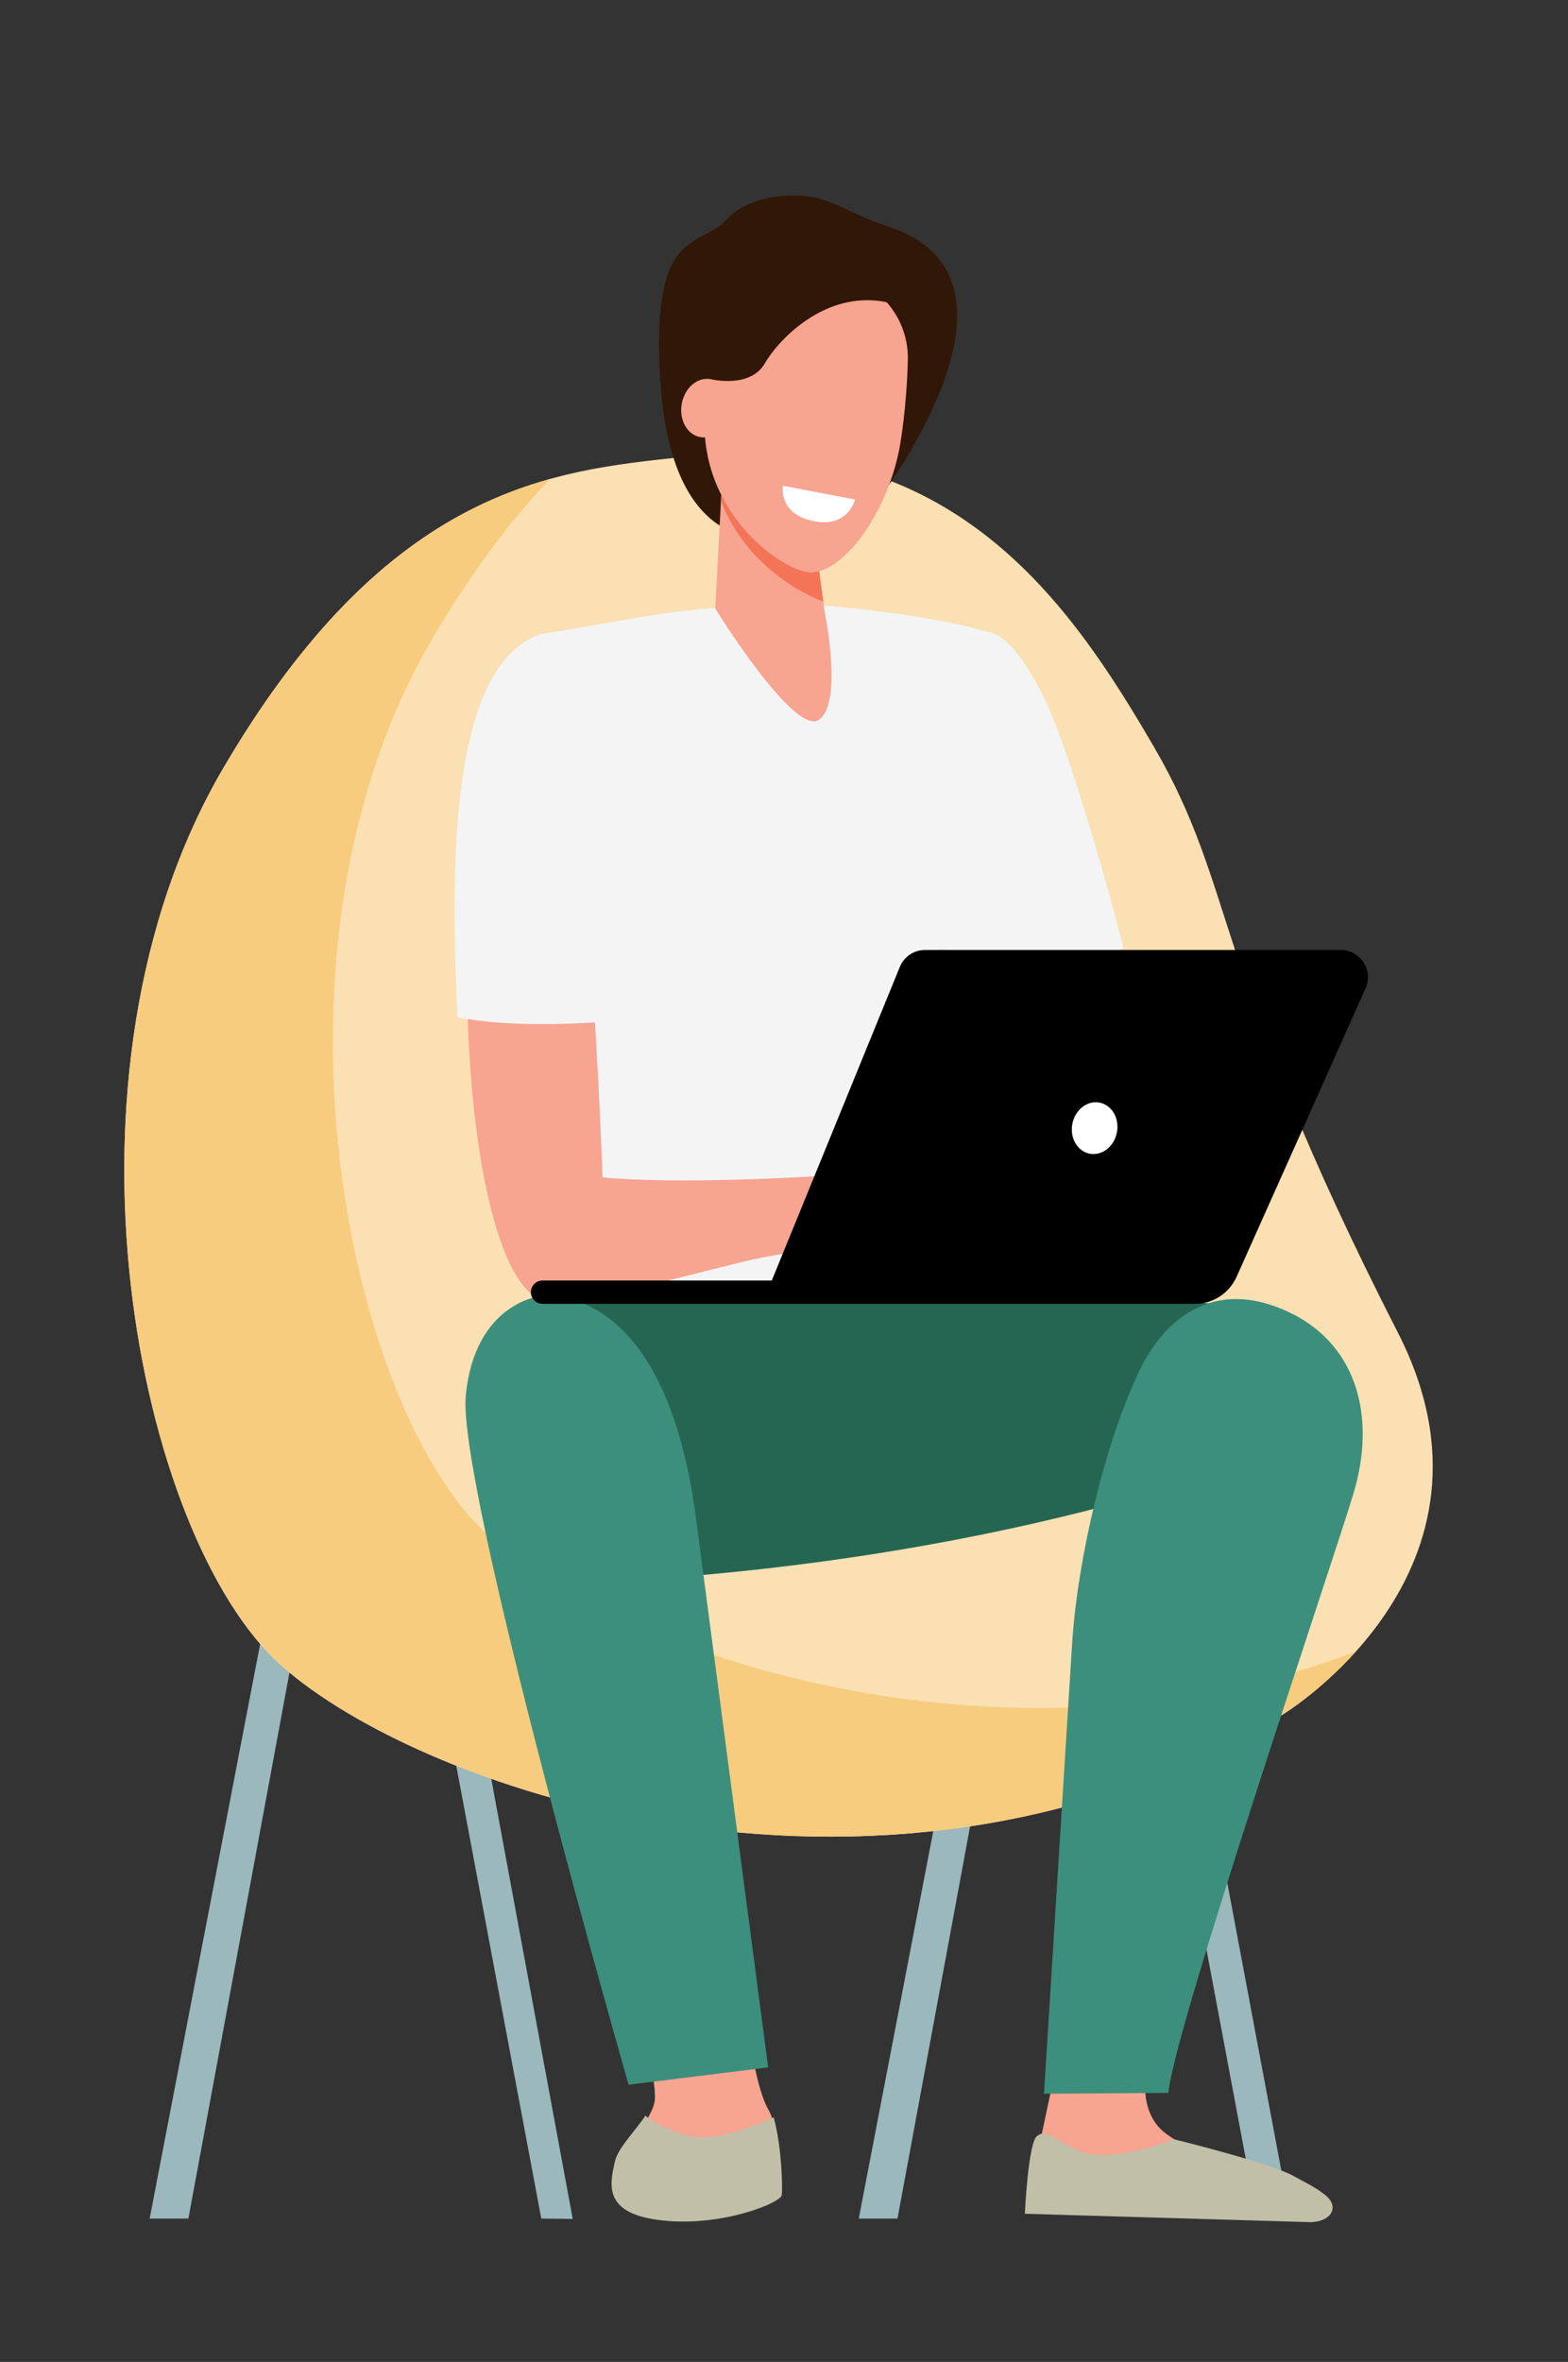 <?xml version="1.0" encoding="utf-8"?>
<!-- Generator: Adobe Illustrator 23.0.2, SVG Export Plug-In . SVG Version: 6.00 Build 0)  -->
<svg version="1.1" id="Layer_1" xmlns="http://www.w3.org/2000/svg" xmlns:xlink="http://www.w3.org/1999/xlink" x="0px" y="0px"
	 viewBox="0 0 838.08 1261.44" style="enable-background:new 0 0 838.08 1261.44;" xml:space="preserve">
<rect x="0" y="0" width="838.08" height="1261.44" fill="#333333" stroke="none"/>
<style type="text/css">
	.st0{display:none;fill:#FFFFFF;}
	.st1{display:none;}
	.st2{display:inline;fill:#FDE9E4;}
	.st3{display:inline;}
	.st4{fill:#3C8F7C;}
	.st5{fill:#96D9C9;}
	.st6{display:inline;fill:#3C8F7C;}
	.st7{display:inline;fill:#96D9C9;}
	.st8{fill:#50BFA5;}
	.st9{display:inline;fill:#50BFA5;}
	.st10{display:inline;fill:#3CB4C5;}
	.st11{display:inline;fill:#FFFFFF;}
	.st12{display:inline;fill:#D1D1D1;}
	.st13{display:inline;fill:#9BC1F9;}
	.st14{display:inline;fill:#DD513A;}
	.st15{fill:#9BB8BC;}
	.st16{fill:#FAE0B2;}
	.st17{fill:#F7CC7F;}
	.st18{fill:#F79C8D;}
	.st19{fill:#F4F4F4;}
	.st20{fill:#F7A491;}
	.st21{fill:#256653;}
	.st22{fill:#C1BFA8;}
	.st23{fill:#FFFFFF;}
	.st24{fill:#301707;}
	.st25{fill:#F47458;}
	.st26{display:inline;fill:#F47458;}
	.st27{display:none;fill:#F7CC7F;}
	.st28{display:none;fill:#F47458;}
</style>
<g>
	<rect x="-606.6" y="-701.64" class="st0" width="3079.21" height="2000"/>
	<g>
		<g class="st1">
			<path class="st2" d="M397.99-575.32c417.42-25.95,855.06,109.21,790.73,305.14c-64.33,195.93,343.93-69.59,506.85,1.05
				c115.99,50.29,69.63,203.39,125.74,265.08c128.66,141.44,245.42-54.34,419.27,137.36c131.36,144.85,86,897.63-365.62,1040.72
				l-1928.94-1.96l-134.45-22.23c0,0-387.31-226.89-110.25-436.19c187.33-141.52,52.54-244.29,32.17-309.08
				c-23.39-74.39-77.98-204.31,159.85-299.65C131.16,9.57,69.75-197.88,63.9-240.84C58.06-283.8-19.43-549.37,397.99-575.32
				L397.99-575.32z"/>
			<g class="st3">
				<g>
					<path class="st4" d="M-53.29,722.04c-48.08-71.68-59.72-159.9-61.02-221.28c-1.41-66.64,8.72-116.94,8.82-117.44l-3.33-1.08
						c-0.1,0.5-10.32,51.17-8.91,118.25c1.3,61.99,13.07,151.12,61.75,223.68L-53.29,722.04z"/>
				</g>
				<g>
					<path class="st4" d="M-94.73,370.74c-0.58,15.11-6.59,27.99-15.63,36.08c-8.33-10.21-13.31-24.42-12.73-39.53
						c0.58-15.11,6.59-27.99,15.63-36.08C-99.12,341.41-94.15,355.63-94.73,370.74z"/>
				</g>
				<g>
					<path class="st4" d="M-124.22,406.63c8.18,12.77,11.1,27.53,9.09,40.51c-11.91-2.48-23.65-10.6-31.83-23.37
						c-8.18-12.77-11.1-27.53-9.09-40.51C-144.13,385.75-132.39,393.87-124.22,406.63z"/>
				</g>
				<g>
					<path class="st4" d="M-140.16,448.2c12.26,7.62,20.82,19.74,24.41,32.71c-11.26,3.75-24.68,2.22-36.95-5.39
						c-12.26-7.62-20.82-19.73-24.41-32.71C-165.85,439.06-152.43,440.59-140.16,448.2z"/>
				</g>
				<g>
					<path class="st4" d="M-132.76,505.02c9.71,6.05,15.98,16.76,18.01,28.79c-9.73,4.7-20.86,4.57-30.57-1.48
						c-9.71-6.05-15.98-16.76-18.01-28.79C-153.61,498.84-142.47,498.97-132.76,505.02z"/>
				</g>
				<g>
					<path class="st4" d="M-95.99,436.06c10.45-6.26,22.37-7.02,32.73-3.14c-2.29,11.47-9.1,21.94-19.55,28.2
						c-10.45,6.26-22.37,7.02-32.73,3.14C-113.25,452.8-106.44,442.33-95.99,436.06z"/>
				</g>
				<g>
					<path class="st4" d="M-95.76,475.48c10.45-6.27,22.37-7.02,32.73-3.14c-2.29,11.47-9.1,21.94-19.55,28.2
						c-10.45,6.26-22.37,7.02-32.73,3.14C-113.02,492.22-106.21,481.75-95.76,475.48z"/>
				</g>
			</g>
			<g class="st3">
				<g>
					<path class="st5" d="M-102.83,1074.05c-100.79-36.7-171.29-124.23-212.68-191.19c-44.94-72.7-66.24-137.55-66.45-138.19
						l-4.45,1.77c0.21,0.65,21.66,65.98,66.88,139.17c41.79,67.63,113.02,156.05,215.06,193.21L-102.83,1074.05z"/>
				</g>
				<g>
					<path class="st5" d="M-378.02,721.1c9.18,17.29,10.77,36.93,5.86,53.96c-16.02-3.91-30.88-15.24-40.05-32.53
						c-9.18-17.29-10.77-36.93-5.86-53.96C-402.05,692.48-387.2,703.82-378.02,721.1z"/>
				</g>
				<g>
					<path class="st5" d="M-387.89,787.22c17.52,6.88,30.41,20.66,36.59,36.86c-15.04,7.86-33.54,9.31-51.06,2.43
						c-17.52-6.88-30.41-20.66-36.59-36.86C-423.91,781.79-405.41,780.34-387.89,787.22z"/>
				</g>
				<g>
					
						<ellipse transform="matrix(0.99 -0.141 0.141 0.99 -126.305 -44.511)" class="st5" cx="-376.99" cy="868.3" rx="47.37" ry="20.8"/>
				</g>
				<g>
					<path class="st5" d="M-343.29,905.37c18.77-2.48,36.3,3.34,48.78,14.55c-10.25,14.2-26.36,24.46-45.13,26.94
						c-18.77,2.48-36.3-3.34-48.78-14.55C-378.17,918.11-362.06,907.85-343.29,905.37z"/>
				</g>
				<g>
					<path class="st5" d="M-346.13,815.33c1.02-18.25,8.63-34.73,19.83-45.98c9.96,10.87,15.75,27.11,14.73,45.36
						c-1.02,18.25-8.63,34.73-19.84,45.98C-341.36,849.83-347.15,833.59-346.13,815.33z"/>
				</g>
				<g>
					<path class="st5" d="M-309.02,875.17c0.75-18.26,8.13-34.88,19.17-46.33c10.13,10.67,16.15,26.79,15.4,45.05
						c-0.75,18.26-8.13,34.88-19.17,46.33C-303.75,909.55-309.77,893.43-309.02,875.17z"/>
				</g>
				<g>
					<path class="st5" d="M-282.69,965.16c7.16-3.78,15.03-3.9,21.67-1.02c-2.03,7.46-6.99,14.12-14.14,17.9
						c-7.16,3.78-15.03,3.9-21.67,1.02C-294.8,975.6-289.85,968.94-282.69,965.16z"/>
				</g>
			</g>
			<path class="st6" d="M138.87,976.99c0,0,78.36-173,52.16-211.6c-36.2-53.35-81.21,110.35-83.41,95.96
				C86.89,725.48,91.23,554.11-5.74,528.14c-55.12-14.76,3.64,127.99-3.2,164.77c-6.84,36.78-98.54-94.53-155.01-164.01
				c-56.47-69.47-91.05-31.14-58.32,53.14c31.65,81.5,146.33,177,120.66,185.17c-25.67,8.17-169.61-105.36-191.3-63.52
				c-26.6,51.3,195.13,141.86,172.88,152.08c-22.25,10.22-127.87-37.81-127.87,3.05s145.96,51.08,142.16,68.75
				c-6.15,28.61-97.83-44.64-104.99-4.94c-7.32,40.6,124.46,43.68,119.86,75.44c-2.65,18.25-35.84-0.85-41.84,24.24
				c-13.69,57.21,193.98,137.39,193.98,137.39L138.87,976.99z"/>
			<path class="st7" d="M283.51,1016.22c31.53,14.77,23.02,51.45,23.02,51.45s85.48-66.75,117.44-27.79
				c31.96,38.96,15.16,115.32-22.32,127.74c-13.28,4.4-62.36,6.25-120.75,6.68c-106.41,0.77-242.74-2.96-242.74-2.96
				S255.15,1002.94,283.51,1016.22z"/>
			<g class="st3">
				<g>
					<g>
						<path class="st8" d="M57.14,1109.19l3.02-2.58c-68.49-83.44-97.74-188.02-110.21-261.07C-63.59,766.27-60.85,706-60.82,705.4
							l-4.16-0.75c-0.03,0.6-2.79,61.28,10.81,141.03C-41.59,919.35-12.08,1024.86,57.14,1109.19z"/>
					</g>
					<g>
						<path class="st8" d="M-51.66,692.15c2.03,18.01-2.63,33.57-11.63,43.56c-11.46-11.81-19.76-28.53-21.79-46.53
							c-2.03-18.01,2.63-33.57,11.63-43.56C-61.98,657.43-53.69,674.14-51.66,692.15z"/>
					</g>
					<g>
						<path class="st8" d="M-78.38,734.09c11.74,14.86,17.76,32.31,17.75,47.84c-14.23-2.48-29.26-11.67-41-26.53
							c-11.74-14.86-17.76-32.31-17.75-47.84C-105.15,710.04-90.12,719.23-78.38,734.09z"/>
					</g>
					<g>
						<path class="st8" d="M-89.4,784.19c15.55,8.57,27.62,22.65,34.09,37.95c-12.36,4.92-28.16,3.64-43.71-4.93
							c-15.55-8.57-27.62-22.65-34.09-37.95C-120.75,774.34-104.95,775.62-89.4,784.19z"/>
					</g>
					<g>
						<path class="st8" d="M-61.61,866.67c6.71,3.11,12.15,8.67,15.3,14.92c-4.98,2.49-11.58,2.47-18.29-0.64
							c-6.71-3.11-12.15-8.67-15.3-14.92C-74.92,863.54-68.32,863.56-61.61,866.67z"/>
					</g>
					<g>
						<path class="st8" d="M-53.17,897.43c6.71,3.11,12.15,8.67,15.3,14.92c-4.98,2.49-11.58,2.47-18.29-0.64
							c-6.71-3.11-12.15-8.67-15.3-14.92C-66.49,894.29-59.89,894.31-53.17,897.43z"/>
					</g>
					<g>
						<path class="st8" d="M-40.46,767.98c10.97-7.87,24.62-9.25,37.31-5.05c-0.6,13.74-6.61,26.47-17.58,34.35
							c-10.97,7.87-24.63,9.25-37.31,5.05C-57.44,788.59-51.44,775.85-40.46,767.98z"/>
					</g>
					<g>
						<path class="st8" d="M-33.16,814.88c10.97-7.87,24.62-9.25,37.31-5.05c-0.6,13.74-6.61,26.47-17.58,34.34
							s-24.62,9.25-37.31,5.05C-50.14,835.48-44.13,822.75-33.16,814.88z"/>
					</g>
					<g>
						<path class="st8" d="M-28.36,882.6c7.14-5.13,16.03-6.02,24.28-3.29c-0.39,8.94-4.3,17.23-11.44,22.35
							c-7.14,5.13-16.03,6.02-24.28,3.29C-39.41,896.01-35.5,887.72-28.36,882.6z"/>
					</g>
				</g>
			</g>
			<path class="st9" d="M108.79,1171.8c0,0-100.13-128.55-141.98-148.25c-44.6-20.99-5.93,51.74-5.93,51.74
				s-95.36-93.68-117.76-70.29c-22.4,23.39,1.52,45.28,1.52,45.28s-79.85-14.84-91.5,15.08c-17.89,45.97,113.45,68.83,113.45,68.83
				s-62.92-13.81-50.33,14.65C-164.75,1191.76,108.79,1171.8,108.79,1171.8z"/>
			<path class="st7" d="M-246.86,1065.36c11.64-29.91,91.5-15.08,91.5-15.08s-23.92-21.89-1.52-45.28
				c22.4-23.39,97.05,31.85,97.05,31.85s-11.57-50.77,44.51-10.83c40.05,28.53,117.36,134.93,117.36,134.93L-246.86,1065.36z"/>
			<g class="st3">
				<g>
					<path class="st8" d="M35.17,1169.87c0,0,159.55,11.28,190.62-17.29c31.08-28.57,0.25-80.33,0.25-80.33s54.75-43.28,53.9-71.54
						c-0.86-28.26-36.52-13.92-36.52-13.92s60.45-77.84,46.12-92.65c-26.71-27.57-96.61,53.34-96.61,53.34s20.74-38.49-1.14-44.6
						c-33-9.22-57.28,85.71-57.28,85.71s6.16-37.49-16.59-32.51C77.09,965.02,35.17,1169.87,35.17,1169.87z"/>
				</g>
			</g>
			<path class="st9" d="M1660.65,730.01l12.88-31.23c9.99-22.97,35.57-33.94,57.12-24.5l0,0c54.31,23.79,77.92,90,52.74,147.89
				l-18.41,42.32c-8.07,18.54-5.26,38.94,5.62,53.32c9.88,13.06,11.49,31.22,4.64,46.97l-9.71,22.31
				c-10.51,24.16-30.96,42.05-55.21,49.42c-14.18,4.32-26.71,15-33.33,30.22l-13.74,31.59c-15.2,34.93-54.08,51.61-86.84,37.25
				l-18.69-8.19c-32.77-14.35-47.01-54.3-31.82-89.23l0,0c24.57-41.76,22.61-72.93,13.91-94.07c-12.8-31.09-12.65-66.85,1.2-98.69
				l1.94-4.46c14.62-33.6,42.85-58.69,76.46-69.43C1634.23,766.76,1649.7,755.18,1660.65,730.01z"/>
			<path class="st7" d="M1426.58,1168.74c26.36-34.29,172.8-216.39,267.04-247c104.02-33.79,5.98,100.41,5.98,100.41
				s184.53-202.46,252.24-184.21c62.07,16.73,0,142.22,0,142.22s69.91-69.49,154.69-69.49c82.51,0-61.97,250.15-69.54,263.34
				l-401.99-0.85L1426.58,1168.74z"/>
			<g class="st3">
				<g>
					<path class="st4" d="M1984.86,777.86c-75.39,118.15-130.32,255.24-161.78,394.67l-7.46-0.08
						c31.33-136.51,88.18-274.68,163.45-392.7c17.49-27.43,36.38-59.97,69.13-70.67c0.63-0.21,0.87,0.76,0.27,0.99
						C2018.55,721.37,2001.23,752.21,1984.86,777.86z"/>
				</g>
				<g>
					<path class="st4" d="M1840.22,1172.78c84.25-114.96,187.61-222.42,309.4-314.81c1.22-0.92,2.86,1.2,1.63,2.15
						c-115.51,89.09-217.33,193.84-303.32,312.73L1840.22,1172.78z"/>
				</g>
				<path class="st4" d="M1991.75,704.58c1.94,2.86,9.37,10.33,11.55,20.15c2.93,9.31,0.62,20.96,0.37,20.56
					c-0.56,0.23,8.6-7.54,11.46-19.89c3.7-11.85,1.11-28.29-3.5-33.73c-7.96-12.31-21.85-13.56-24.55-7.59
					C1984.21,690,1987.85,698.07,1991.75,704.58z"/>
				<path class="st4" d="M2009.79,810.05c-2.81-2-10.11-9.61-19.85-11.99c-9.22-3.13-20.88-1.03-20.47-0.77
					c-0.24,0.56,7.68-8.48,20.05-11.1c11.88-3.48,28.21-0.56,33.54,4.17c12.11,8.22,13.08,22.19,7.08,24.78
					C2024.17,817.89,2016.2,814.09,2009.79,810.05z"/>
				<path class="st4" d="M1982.57,856.27c-2.81-2-10.11-9.6-19.85-11.99c-9.22-3.12-20.88-1.03-20.47-0.77
					c-0.24,0.56,7.68-8.48,20.04-11.1c11.88-3.48,28.21-0.56,33.54,4.17c12.11,8.22,13.08,22.19,7.08,24.78
					C1996.95,864.11,1988.98,860.31,1982.57,856.27z"/>
				<path class="st4" d="M2079.66,963.48c-2.81-2-10.11-9.6-19.85-11.99c-9.22-3.13-20.88-1.03-20.47-0.77
					c-0.24,0.56,7.68-8.48,20.05-11.1c11.88-3.48,28.21-0.56,33.54,4.17c12.11,8.22,13.08,22.19,7.08,24.78
					C2094.04,971.32,2086.07,967.52,2079.66,963.48z"/>
				<path class="st4" d="M2129.26,919.63c-2.82-2-10.11-9.6-19.85-11.99c-9.22-3.13-20.88-1.03-20.47-0.77
					c-0.24,0.56,7.68-8.48,20.05-11.1c11.88-3.48,28.21-0.56,33.54,4.17c12.11,8.22,13.08,22.19,7.08,24.78
					C2143.64,927.48,2135.67,923.67,2129.26,919.63z"/>
				<path class="st4" d="M1953.67,756.89c2.37,2.52,10.88,8.72,14.57,18.07c4.36,8.73,3.9,20.6,3.59,20.24
					c-0.52,0.32,7.3-8.8,8.19-21.46c1.79-12.29-3.35-28.11-8.75-32.76c-9.79-10.9-23.71-9.93-25.44-3.61
					C1943.93,743.68,1948.79,751.07,1953.67,756.89z"/>
				<path class="st4" d="M1913.64,809.3c3.37,1.79,15.14,5.04,21.06,13.88c6.7,7.86,7.55,21.31,7.1,21.04
					c-0.63,0.58,8.39-12.97,8-27.48c0.83-14.49-7.74-29.93-15.3-32.79c-13.99-7.94-31.9-0.86-33.37,6.94
					C1899.44,798.76,1906.62,804.92,1913.64,809.3z"/>
				<path class="st4" d="M1871.52,888.7c3.62,1.2,15.77,2.42,23.08,10.13c7.92,6.62,11.02,19.73,10.53,19.54
					c-0.53,0.67,6.09-14.2,3.28-28.43c-1.61-14.42-12.65-28.2-20.58-29.74c-15.13-5.47-31.59,4.54-31.73,12.47
					C1855.75,880.7,1863.86,885.56,1871.52,888.7z"/>
				<path class="st4" d="M1996.17,944c2.64,1.65,12.03,4.97,16.34,12.49c5,6.78,4.93,17.77,4.59,17.52
					c-0.55,0.43,7.56-10.07,8.06-21.89c1.5-11.74-4.6-24.79-10.58-27.54c-10.93-7.26-25.9-2.52-27.54,3.74
					C1985.22,934.61,1990.71,940.03,1996.17,944z"/>
				<path class="st4" d="M2061.07,723.17c-1.58-1.31-5.56-6.13-11.22-7.96c-5.32-2.25-12.3-1.53-12.08-1.36
					c-0.17,0.32,4.91-4.68,12.34-5.69c7.18-1.54,16.71,0.91,19.66,3.94c6.8,5.4,6.77,13.7,3.11,14.97
					C2069.23,728.45,2064.69,725.85,2061.07,723.17z"/>
				<path class="st4" d="M2045.95,689.43c0.07,2.05,1.44,8.16-0.56,13.78c-1.47,5.6-6.31,10.71-6.3,10.43
					c-0.35-0.06,6.69-1.05,12.03-6.34c5.6-4.77,9.48-13.84,8.89-18.03c-0.1-8.7-6.68-13.74-9.92-11.61
					C2046.78,679.73,2046.05,684.93,2045.95,689.43z"/>
				<path class="st4" d="M2164.98,874.96c-1.58-1.31-5.56-6.13-11.22-7.96c-5.32-2.25-12.3-1.53-12.08-1.36
					c-0.17,0.32,4.91-4.68,12.34-5.69c7.18-1.54,16.71,0.91,19.66,3.94c6.81,5.4,6.77,13.7,3.11,14.97
					C2173.15,880.24,2168.6,877.64,2164.98,874.96z"/>
				<path class="st4" d="M2146.75,840.94c0.24,2.04,2.1,8.01,0.56,13.78c-1.01,5.7-5.41,11.19-5.43,10.91
					c-0.36-0.03,6.58-1.59,11.47-7.3c5.19-5.21,8.32-14.57,7.39-18.7c-0.81-8.66-7.78-13.15-10.83-10.75
					C2146.77,831.19,2146.48,836.44,2146.75,840.94z"/>
			</g>
			<g class="st3">
				<path class="st4" d="M2063.09,1036.67c0.5,3.17,3.79,12.37,1.76,21.46c-1.2,8.96-7.73,17.81-7.77,17.37
					c-0.56-0.03,10.17-2.91,17.42-12.14c7.76-8.47,12.05-23.27,10.33-29.66c-1.83-13.47-12.99-20.02-17.6-16.08
					C2062.51,1021.47,2062.38,1029.67,2063.09,1036.67z"/>
				<path class="st4" d="M1995.27,1061.04c0.5,3.17,3.79,12.37,1.76,21.46c-1.2,8.96-7.73,17.82-7.77,17.37
					c-0.56-0.03,10.17-2.91,17.42-12.14c7.76-8.47,12.05-23.27,10.33-29.66c-1.83-13.47-12.99-20.02-17.6-16.08
					C1994.69,1045.83,1994.56,1054.03,1995.27,1061.04z"/>
				<path class="st4" d="M1926.36,1091.86c0.5,3.17,3.79,12.37,1.76,21.46c-1.2,8.96-7.72,17.81-7.77,17.37
					c-0.56-0.03,10.17-2.91,17.42-12.14c7.76-8.47,12.05-23.27,10.33-29.66c-1.83-13.47-12.99-20.02-17.6-16.08
					C1925.77,1076.65,1925.65,1084.85,1926.36,1091.86z"/>
				<path class="st4" d="M2083.33,1100.25c-1.39-2.62-4.09-11.24-10.64-16.8c-5.87-5.93-15.6-8.8-15.39-8.45
					c-0.4,0.33,9.11-3.55,19.59-0.81c10.43,1.89,21.83,10.4,24.11,16.07c6.14,10.95,1.56,22.02-4.02,21.71
					C2091.36,1111.78,2086.71,1105.81,2083.33,1100.25z"/>
				<path class="st4" d="M2012.79,1125.31c-1.39-2.62-4.09-11.24-10.64-16.8c-5.87-5.93-15.6-8.8-15.39-8.45
					c-0.4,0.33,9.11-3.55,19.59-0.81c10.43,1.89,21.83,10.4,24.11,16.07c6.14,10.95,1.56,22.02-4.02,21.7
					C2020.82,1136.84,2016.16,1130.87,2012.79,1125.31z"/>
				<path class="st4" d="M2137.06,1074.46c-1.22-1.46-4.05-6.52-8.89-9.14c-4.47-2.95-10.96-3.46-10.78-3.27
					c-0.21,0.26,5.26-3.43,12.19-3.11c6.8-0.19,15.07,3.64,17.26,6.89c5.3,6.06,3.88,13.62,0.33,14.16
					C2143.62,1080.64,2139.91,1077.51,2137.06,1074.46z"/>
				<path class="st4" d="M2128.92,1041.18c-0.28,1.88-0.05,7.68-2.81,12.46c-2.27,4.86-7.53,8.7-7.48,8.44
					c-0.31-0.12,6.27,0.17,12.01-3.75c5.89-3.4,10.95-11.01,11.11-14.93c1.36-7.95-3.8-13.65-7.1-12.24
					C2131.29,1032.48,2129.76,1037.09,2128.92,1041.18z"/>
				<path class="st4" d="M2132.42,1059.99c-21.73,1.96-43.2,5.96-64.3,11.51c-38.49,10.11-75.51,25.05-111.94,40.94
					c-17.91,7.81-35.93,15.51-53.5,24.07c-8.21,4-16.48,8.01-24.05,13.14c-10.2,6.91-26.12,20.76-28.05,22.95l8.36,0.25
					c5.72-4.66,26.7-22.38,55.82-36.41c69.02-33.25,140.72-67.35,217.71-75.81C2132.87,1060.58,2132.83,1059.95,2132.42,1059.99z"/>
			</g>
		</g>
		<g class="st1">
			<path class="st10" d="M280.91,1174.3l-0.84-1022.57c-0.02-19.54,15.81-35.4,35.36-35.41l1283.33-1.05
				c19.54-0.02,35.4,15.81,35.41,35.36l0.84,1022.57L280.91,1174.3z"/>
			<polygon class="st11" points="1615.56,1153.77 300.32,1154.86 301.54,215.04 1616.79,213.96 			"/>
			<path class="st12" d="M961.44,307.01l-563,0.46c-11.56,0.01-20.93-9.35-20.94-20.9l0,0c-0.01-11.55,9.35-20.93,20.9-20.94
				l563-0.46c11.55-0.01,20.93,9.35,20.94,20.9l0,0C982.35,297.63,972.99,307,961.44,307.01z"/>
			<path class="st12" d="M838.06,368.16l-439.57,0.36c-11.55,0.01-20.93-9.35-20.94-20.9l0,0c-0.01-11.55,9.35-20.93,20.9-20.94
				l439.57-0.36c11.55-0.01,20.93,9.35,20.94,20.9l0,0C858.97,358.77,849.61,368.15,838.06,368.16z"/>
			<path class="st12" d="M587.38,429.41l-188.84,0.16c-11.55,0.01-20.93-9.35-20.94-20.9l0,0c-0.01-11.55,9.35-20.93,20.9-20.94
				l188.84-0.16c11.55-0.01,20.93,9.35,20.94,20.9l0,0C608.29,420.02,598.93,429.4,587.38,429.41z"/>
			<path class="st12" d="M746.14,490.32l-347.56,0.29c-11.55,0.01-20.93-9.35-20.94-20.9l0,0c-0.01-11.55,9.35-20.93,20.9-20.94
				l347.56-0.29c11.55-0.01,20.93,9.35,20.94,20.9l0,0C767.06,480.94,757.7,490.31,746.14,490.32z"/>
			<path class="st12" d="M910.95,490.19l-103.74,0.09c-11.55,0.01-20.93-9.35-20.94-20.91l0,0c-0.01-11.55,9.35-20.93,20.9-20.94
				l103.74-0.09c11.55-0.01,20.93,9.35,20.94,20.9l0,0C931.86,480.8,922.5,490.18,910.95,490.19z"/>
			<path class="st12" d="M1073.77,490.05l-103.74,0.09c-11.56,0.01-20.93-9.35-20.94-20.9l0,0c-0.01-11.55,9.35-20.93,20.9-20.94
				l103.74-0.08c11.55-0.01,20.93,9.35,20.94,20.9l0,0C1094.68,480.67,1085.32,490.04,1073.77,490.05z"/>
			<path class="st12" d="M1005.91,368.02l-103.74,0.09c-11.55,0.01-20.93-9.35-20.94-20.9l0,0c-0.01-11.55,9.35-20.93,20.9-20.94
				l103.74-0.08c11.55-0.01,20.93,9.35,20.94,20.9l0,0C1026.83,358.63,1017.47,368.01,1005.91,368.02z"/>
			<path class="st12" d="M1169.08,367.88l-103.74,0.09c-11.55,0.01-20.93-9.35-20.94-20.9l0,0c-0.01-11.55,9.35-20.93,20.9-20.94
				l103.74-0.09c11.55-0.01,20.93,9.35,20.94,20.9l0,0C1189.99,358.5,1180.63,367.87,1169.08,367.88z"/>
			<path class="st12" d="M1335.06,367.75l-103.74,0.08c-11.55,0.01-20.93-9.35-20.94-20.9l0,0c-0.01-11.55,9.35-20.93,20.9-20.94
				l103.74-0.08c11.55-0.01,20.93,9.35,20.94,20.9l0,0C1355.97,358.36,1346.62,367.74,1335.06,367.75z"/>
			<path class="st12" d="M1232.83,489.92l-103.74,0.09c-11.55,0.01-20.93-9.35-20.94-20.9l0,0c-0.01-11.55,9.35-20.93,20.9-20.94
				l103.74-0.09c11.55-0.01,20.93,9.35,20.94,20.9l0,0C1253.74,480.54,1244.38,489.91,1232.83,489.92z"/>
			<path class="st12" d="M1391.78,489.79l-103.74,0.09c-11.55,0.01-20.93-9.35-20.94-20.9l0,0c-0.01-11.55,9.35-20.93,20.9-20.94
				l103.74-0.09c11.55-0.01,20.93,9.35,20.94,20.9l0,0C1412.69,480.41,1403.33,489.78,1391.78,489.79z"/>
			<path class="st12" d="M1280.94,550.93l-882.3,0.72c-11.56,0.01-20.93-9.35-20.94-20.9l0,0c-0.01-11.55,9.35-20.93,20.9-20.94
				l882.3-0.73c11.55-0.01,20.93,9.35,20.94,20.9l0,0C1301.85,541.54,1292.49,550.92,1280.94,550.93z"/>
			<path class="st12" d="M891.96,612.29l-493.27,0.41c-11.55,0.01-20.93-9.35-20.94-20.9l0,0c-0.01-11.55,9.35-20.93,20.9-20.94
				l493.27-0.41c11.55-0.01,20.93,9.35,20.94,20.9l0,0C912.87,602.91,903.51,612.28,891.96,612.29z"/>
			<path class="st12" d="M818.26,673.4l-419.53,0.34c-11.55,0.01-20.93-9.35-20.94-20.9l0,0c-0.01-11.55,9.35-20.93,20.9-20.94
				l419.53-0.34c11.55-0.01,20.93,9.35,20.94,20.9l0,0C839.18,664.01,829.82,673.39,818.26,673.4z"/>
			<path class="st12" d="M1140.85,673.13l-266.68,0.22c-11.55,0.01-20.93-9.35-20.94-20.9l0,0c-0.01-11.55,9.35-20.93,20.9-20.94
				l266.67-0.22c11.56-0.01,20.93,9.35,20.94,20.9l0,0C1161.76,663.75,1152.4,673.12,1140.85,673.13z"/>
			<path class="st12" d="M1463.43,672.86l-266.67,0.22c-11.55,0.01-20.93-9.35-20.94-20.9l0,0c-0.01-11.55,9.35-20.93,20.9-20.94
				l266.67-0.22c11.55-0.01,20.93,9.35,20.94,20.9l0,0C1484.35,663.48,1474.99,672.86,1463.43,672.86z"/>
			<path class="st12" d="M1071.6,734.23l-672.81,0.55c-11.55,0.01-20.93-9.35-20.94-20.9l0,0c-0.01-11.55,9.35-20.93,20.9-20.94
				l672.81-0.55c11.55-0.01,20.93,9.35,20.94,20.9l0,0C1092.52,724.85,1083.16,734.22,1071.6,734.23z"/>
			<path class="st12" d="M1311.43,734.03l-182.14,0.15c-11.55,0.01-20.93-9.35-20.94-20.9l0,0c-0.01-11.55,9.35-20.93,20.9-20.94
				l182.14-0.15c11.55-0.01,20.93,9.35,20.94,20.9l0,0C1332.34,724.65,1322.98,734.03,1311.43,734.03z"/>
			<path class="st12" d="M939.33,795.39l-540.5,0.44c-11.55,0.01-20.93-9.35-20.94-20.9l0,0c-0.01-11.55,9.35-20.93,20.9-20.94
				l540.5-0.44c11.55-0.01,20.93,9.35,20.94,20.9l0,0C960.25,786,950.89,795.38,939.33,795.39z"/>
			<path class="st12" d="M1126.41,795.23l-129.29,0.11c-11.56,0.01-20.93-9.35-20.94-20.9l0,0c-0.01-11.55,9.35-20.93,20.9-20.94
				l129.29-0.11c11.55-0.01,20.93,9.35,20.94,20.9l0,0C1147.33,785.85,1137.97,795.22,1126.41,795.23z"/>
			<path class="st12" d="M691.82,856.63l-292.93,0.24c-11.55,0.01-20.93-9.35-20.94-20.9l0,0c-0.01-11.55,9.35-20.93,20.9-20.94
				l292.93-0.24c11.55-0.01,20.93,9.35,20.94,20.9l0,0C712.73,847.25,703.37,856.62,691.82,856.63z"/>
			<path class="st12" d="M578.64,917.77l-179.7,0.15c-11.55,0.01-20.93-9.35-20.94-20.9l0,0c-0.01-11.55,9.35-20.93,20.9-20.94
				l179.7-0.15c11.55-0.01,20.93,9.35,20.94,20.9l0,0C599.55,908.39,590.19,917.76,578.64,917.77z"/>
			<path class="st12" d="M741.1,917.64l-102.34,0.08c-11.55,0.01-20.93-9.35-20.94-20.9l0,0c-0.01-11.55,9.35-20.93,20.9-20.94
				l102.34-0.08c11.55-0.01,20.93,9.35,20.94,20.9v0C762.01,908.25,752.66,917.63,741.1,917.64z"/>
			<path class="st12" d="M901.46,917.51l-102.34,0.08c-11.55,0.01-20.93-9.35-20.94-20.9l0,0c-0.01-11.55,9.35-20.93,20.9-20.94
				l102.34-0.08c11.55-0.01,20.93,9.35,20.94,20.9l0,0C922.37,908.12,913.01,917.5,901.46,917.51z"/>
			<path class="st12" d="M1063.22,917.37l-102.34,0.08c-11.55,0.01-20.93-9.35-20.94-20.9l0,0c-0.01-11.55,9.35-20.93,20.9-20.94
				l102.34-0.08c11.55-0.01,20.93,9.35,20.94,20.9l0,0C1084.13,907.99,1074.77,917.36,1063.22,917.37z"/>
			<path class="st12" d="M882.28,978.57l-483.29,0.4c-11.55,0.01-20.93-9.35-20.94-20.9l0,0c-0.01-11.55,9.35-20.93,20.9-20.94
				l483.29-0.4c11.55-0.01,20.93,9.35,20.94,20.9l0,0C903.19,969.18,893.84,978.56,882.28,978.57z"/>
			<path class="st12" d="M1105.46,978.38l-166.34,0.14c-11.56,0.01-20.93-9.35-20.94-20.9l0,0c-0.01-11.55,9.35-20.93,20.9-20.94
				l166.34-0.14c11.55-0.01,20.93,9.35,20.94,20.9l0,0C1126.38,969,1117.02,978.37,1105.46,978.38z"/>
			<path class="st12" d="M1326.3,978.2l-166.34,0.14c-11.55,0.01-20.93-9.35-20.94-20.9l0,0c-0.01-11.55,9.35-20.93,20.9-20.94
				l166.34-0.14c11.55-0.01,20.93,9.35,20.94,20.9l0,0C1347.22,968.82,1337.86,978.19,1326.3,978.2z"/>
			<path class="st12" d="M658.21,1039.8l-259.17,0.21c-11.55,0.01-20.93-9.35-20.94-20.9l0,0c-0.01-11.55,9.35-20.93,20.9-20.94
				l259.17-0.21c11.55-0.01,20.93,9.35,20.94,20.9l0,0C679.12,1030.41,669.77,1039.79,658.21,1039.8z"/>
			<path class="st12" d="M818.57,1039.66l-102.1,0.08c-11.55,0.01-20.93-9.35-20.94-20.9l0,0c-0.01-11.55,9.35-20.93,20.9-20.94
				l102.1-0.08c11.55-0.01,20.93,9.35,20.94,20.9l0,0C839.48,1030.28,830.12,1039.65,818.57,1039.66z"/>
			<path class="st12" d="M976.57,1039.53l-102.1,0.08c-11.55,0.01-20.93-9.35-20.94-20.9l0,0c-0.01-11.55,9.35-20.93,20.9-20.94
				l102.1-0.08c11.55-0.01,20.93,9.35,20.94,20.9l0,0C997.49,1030.15,988.13,1039.52,976.57,1039.53z"/>
			<path class="st13" d="M1466.09,187.62L1466.09,187.62c-6.32,0.01-11.45-5.12-11.46-11.44l0,0c0-6.32,5.12-11.45,11.44-11.46l0,0
				c6.32-0.01,11.45,5.12,11.45,11.44l0,0C1477.53,182.49,1472.41,187.62,1466.09,187.62z"/>
			<path class="st13" d="M1521.54,187.57L1521.54,187.57c-10.43,0.01-18.9-8.44-18.91-18.88l0,0c-0.01-10.43,8.44-18.9,18.88-18.91
				l0,0c10.43-0.01,18.9,8.44,18.91,18.88l0,0C1540.43,179.1,1531.97,187.57,1521.54,187.57z"/>
			<path class="st14" d="M1585.61,187.52L1585.61,187.52c-12.64,0.01-22.9-10.23-22.91-22.87l0,0
				c-0.01-12.64,10.23-22.9,22.87-22.91l0,0c12.64-0.01,22.9,10.23,22.91,22.87l0,0C1608.49,177.25,1598.25,187.51,1585.61,187.52z"
				/>
		</g>
		<g>
			<polygon class="st15" points="100.69,1184.88 79.99,1184.88 157.14,784 174.35,787.28 			"/>
			<polygon class="st15" points="671.51,1183.07 688.72,1179.8 614.35,784 597.14,787.28 			"/>
			<polygon class="st15" points="479.7,1184.88 459,1184.88 536.15,784 553.36,787.28 			"/>
			<polygon class="st15" points="289.31,1184.88 306.12,1185.08 232.16,785.8 214.94,789.08 			"/>
			<path class="st16" d="M364.4,244.12c-68.15,7.32-156.35,15.05-244.89,165.82c-96.77,164.78-45.83,410.92,30.55,479.32
				c76.38,68.4,325.84,152.86,535.54,26.42c0,0,126.62-76.62,61.64-203.79c-100-195.69-85.87-236.5-130.58-313.19
				C571.94,322.02,509.07,228.58,364.4,244.12z"/>
			<path class="st17" d="M119.51,409.94c60.43-102.9,120.71-139.16,174.55-154.15c-20.83,21.63-41.94,49.45-63.08,85.44
				c-96.77,164.78-45.83,410.92,30.55,479.32c67.74,60.66,271.59,133.92,463.12,61.55c-19.69,21.86-39.05,33.58-39.05,33.58
				c-209.7,126.43-459.16,41.98-535.54-26.42C73.68,820.86,22.74,574.72,119.51,409.94z"/>
			<g>
				<polygon class="st18" points="583.21,494.58 600.73,547.31 547.34,526.24 				"/>
				<path class="st19" d="M528.18,337.66c3.56,0.15,13.31,3.41,27.57,30.36c18.21,34.42,44.83,138.39,44.83,138.39l-79.45,29.59
					l-10.21-21.7l-16.81-167.07C494.11,347.23,527.19,337.62,528.18,337.66z"/>
				<path class="st19" d="M423.15,322.68c22.72,0.03,78.93,6.66,105.03,14.99c0,0,19.17,164.75-17.26,289.93
					c-8.15,28.02,6.74,116.16,6.74,116.16l-235.43-3.11c0,0,27.89-213.09,17.38-247.5c-10.51-34.42-10.76-154.37-10.76-154.37
					s1.61-0.25,52.89-9.12C365.67,325.53,398.89,322.64,423.15,322.68z"/>
				<path class="st20" d="M395.71,1049.54c0,0,5.21,60.11,14.78,76.76c9.58,16.65-0.5,44.95-1.01,48.83
					c-0.5,3.88-20.16,9.43-51.41,6.1c-31.25-3.33-30.75-10.54-28.22-22.2c2.52-11.65,19.15-26.64,20.16-37.73
					c1.01-11.1-9.58-51.05-9.58-51.05L395.71,1049.54z"/>
				<path class="st21" d="M491.1,694.15c0,0,162.52-9.02,198.81,12.96c36.29,21.98-6.56,67.11-6.56,67.11
					s-132.31,57.53-353.81,70.31c-52.45,3.03-56.97-136.77-47.17-148.33C292.18,684.62,491.1,694.15,491.1,694.15z"/>
				<path class="st22" d="M354.18,1185.9c-32.18-3.43-28.2-19.24-25.6-31.24c1.62-7.51,10.85-16.37,16.36-24.75
					c2.88,2.29,7.56,6.34,21.53,10.46c14.51,4.29,34.4-4.2,47.08-9.51c4.52,16.81,4.72,38.26,4.3,41.51
					C417.33,1176.38,386.36,1189.33,354.18,1185.9z"/>
				<path class="st4" d="M371.94,810.41c6.49,49.13,38.64,293.73,38.64,293.73l-74.59,9.25c0,0-91.73-319.25-87.03-368.08
					c4.7-48.83,39.04-52.94,39.04-52.94S354.76,680.35,371.94,810.41z"/>
				<path class="st20" d="M286.3,357.09c22.01-8.26,32.78,190.08,35.75,271.71c38.98,3.75,106.93,0.03,123.84-1.24
					c7.96-0.6,26.3-7.32,34.21-8.35c8.11-1.06,15.46-1.62,19.45-0.92c1.46,0.26,42.09,16.87,45.57,20.51
					c4.31,4.52,15.96,15.92,14,20.85c-1.97,4.93-22.41-13.73-22.41-13.73l-9.99-5.61c12.44,12.15,36.16,28.16,32.75,33.98
					c-3.33,5.68-24.74-10.56-39.99-21.63c13.08,11.82,29.34,32.96,25.59,36.26c-3.37,2.96-21.85-21.52-41.61-28.57
					c-7.32-2.61-14.62,4.62-20.38,5.5c-4.23,0.64-10.77,2.01-14.92,0.83l-21.39-6.07c-7.29,0.66-7.47,4.97-14.83,6.54
					c-8.54,1.82-22.56,3.73-33.44,6.39c-62.65,15.31-83.55,22.42-102.73,22.41C237.64,695.92,234.27,376.61,286.3,357.09z"/>
				<path class="st19" d="M244.52,543.29c-4.12-83.62-3.52-186.69,43.36-204.27c18.49-6.94,51.1,34.78,45.24,205.97
					C308.09,547.06,271.35,548.72,244.52,543.29z"/>
				<polygon class="st18" points="506.77,507.37 501.99,507.37 430.16,683.89 435.11,683.13 				"/>
				<path class="st20" d="M613.84,1100.96c0,0-6.51,20.87,5.15,34.67c11.65,13.8,60.08,27.34,66.44,34.81
					c6.36,7.47,5.88,13.84,5.88,13.84l-135.92-3.74l1.48-41.05l6.26-29.5L613.84,1100.96z"/>
				<path class="st22" d="M627.44,1142.51c0,0-34.93,14.13-51.8,5.76c-16.87-8.37-16.36-10.68-21.24-7.56
					c-4.88,3.12-6.63,41.6-6.63,41.6l152.84,4.49c10.64-0.25,16.01-8.08,7.37-14.78c-5.93-4.6-12.77-7.67-16.66-9.91
					C679.37,1155.25,627.44,1142.51,627.44,1142.51z"/>
				<path class="st4" d="M608.69,732.67c10.5-22.11,34.4-50.89,76.44-33.56c40.1,16.53,50.86,57.17,38.21,98.78
					c-12.65,41.61-95.93,286.23-98.84,319.87l-66.5,0.44c0,0,12.09-193.69,15.05-240.51C575.91,832.64,590.51,770.93,608.69,732.67z
					"/>
				<path d="M716.64,507.37H494.36c-5.88,0-11.18,3.56-13.41,9.03l-68.44,167.5H289.96c-3.43,0-6.2,2.78-6.2,6.22l0,0
					c0,3.43,2.78,6.22,6.2,6.22h348.77c9.59,0,18.28-5.65,22.21-14.42l68.92-154.04C734.17,518.24,727.15,507.37,716.64,507.37z"/>
				<path class="st23" d="M596.96,604.9c-1.5,7.52-8.04,12.55-14.61,11.24c-6.57-1.32-10.67-8.48-9.17-16.01
					c1.5-7.52,8.04-12.56,14.61-11.24C594.36,590.21,598.47,597.38,596.96,604.9z"/>
				<g>
					<path class="st24" d="M475.97,121.46c-6.7-2.26-13.3-4.8-19.66-7.87c-7.2-3.47-16.53-7.54-22.42-8.45
						c-12.41-1.92-33.72-0.64-45.49,12.13c-14.66,15.91-40.71,2.87-35.47,86.18c5.94,94.29,58.37,83.94,59.64,82.34
						c1.27-1.6,46.76-60.32,46.76-60.32s15.9,34.79,15.9,33.51C475.24,257.75,556.44,148.56,475.97,121.46z"/>
					<path class="st20" d="M436.17,292.75l4.53,33.69c0,0,10.14,48.54-2.91,57.9c-13.04,9.36-55.47-59.28-55.47-59.28l4.48-85.37
						L436.17,292.75z"/>
					<path class="st25" d="M385.36,267.36c10.77,29.12,36.44,47.02,54.65,53.96l-3.84-28.56l-49.37-53.06L385.36,267.36z"/>
					<path class="st20" d="M433.49,146.79c27.64-4.46,52.43,17.77,51.74,45.43c-0.3,12.03-1.29,27.04-3.79,43.21
						c-6.01,38.89-32.54,73.14-50.09,70.08c-17.55-3.06-61.69-36.61-53.92-91.95C382.24,179.39,404.49,151.47,433.49,146.79z"/>
					<path class="st20" d="M389.61,220.17c-1.48,8.55-8.33,14.5-15.3,13.29c-6.97-1.22-11.42-9.13-9.94-17.69
						c1.48-8.55,8.33-14.5,15.3-13.29C386.64,203.7,391.09,211.61,389.61,220.17z"/>
					<path class="st24" d="M379.67,202.48c0,0,21.21,5.27,29.09-8.37c7.87-13.64,36.02-43.09,71.81-30.88
						c35.78,12.21-31.49-29.68-34.35-29.68S409,133.31,409,133.31s-26.48,21.78-27.44,24.18c-0.95,2.39-8.59,28.48-8.59,28.48
						L379.67,202.48z"/>
				</g>
				<path class="st23" d="M418.48,259.41l38.6,7.38c0,0-3.68,14.54-20.75,11.79C415.52,275.22,418.48,259.41,418.48,259.41z"/>
			</g>
		</g>
		<g class="st1">
			<path class="st26" d="M1116.3-347.02h371.1c20.19,0,36.55,16.27,36.55,36.35v151.09c0,20.07-16.37,36.34-36.55,36.34h-283.01
				l-56.54,41.34l11.37-41.34h-42.93c-20.19,0-36.55-16.27-36.55-36.34v-151.09C1079.75-330.75,1096.11-347.02,1116.3-347.02z"/>
			<g>
				<g class="st3">
					<path class="st17" d="M1215.42-194.18c-7.26,0-14.52,0-21.78,0v-33.45h-25.71v33.45c-7.26,0-14.64,0-21.78,0v-83.33
						c7.14,0,14.52,0,21.78,0v30.24h25.71v-30.24c7.26,0,14.52,0,21.78,0V-194.18z"/>
					<path class="st17" d="M1228.51-258.46c0-6.43,0-12.74,0-19.05h61.9c0,6.31,0,12.62,0,19.05h-20.36v64.28
						c-7.02,0-14.04,0-21.07,0v-64.28H1228.51z"/>
					<path class="st17" d="M1377.2-277.75h7.62v83.56c-7.26,0-14.52,0-21.78,0v-37.14l-17.74,18.57h-2.38l-17.62-18.57v37.14
						c-7.26,0-14.53,0-21.79,0v-83.56h7.86l32.62,36.18L1377.2-277.75z"/>
					<path class="st17" d="M1427.32-213.35h30.24c0,7.14,0,12.02,0,19.16c-17.14,0-34.76,0-51.66,0v-83.33c7.14,0,14.17,0,21.43,0
						C1427.32-234.42,1427.32-248.82,1427.32-213.35z"/>
				</g>
			</g>
		</g>
		<g>
			<path class="st27" d="M965.82-186.84h-359.1c-18.47,0-33.44,14.88-33.44,33.25V3.48c0,18.36,14.97,33.25,33.44,33.25h62.22
				l-19.71,47.99l63.61-47.99h252.98c18.47,0,33.44-14.88,33.44-33.25v-157.08C999.25-171.95,984.28-186.84,965.82-186.84z"/>
			<g class="st1">
				<g class="st3">
					<path class="st28" d="M661.62-31.76c0-28.82,0-57.64,0-86.58c12.49,0,25.35,0,38.1,0c41.44,0.13,41.44,64.45,0,64.45h-15.95
						v22.14C676.34-31.76,668.92-31.76,661.62-31.76z M699.6-98.56c-5.2-0.12-10.76,0-15.83,0c0,7.05,0,17.69,0,24.74h15.83
						C711.72-73.81,712.46-98.43,699.6-98.56z"/>
					<path class="st28" d="M819.59-31.76c-7.54,0-15.09,0-22.64,0v-34.76h-26.71v34.76c-7.55,0-15.22,0-22.64,0v-86.58
						c7.42,0,15.09,0,22.64,0v31.42h26.71v-31.42c7.54,0,15.09,0,22.64,0V-31.76z"/>
				</g>
			</g>
		</g>
	</g>
</g>
</svg>
